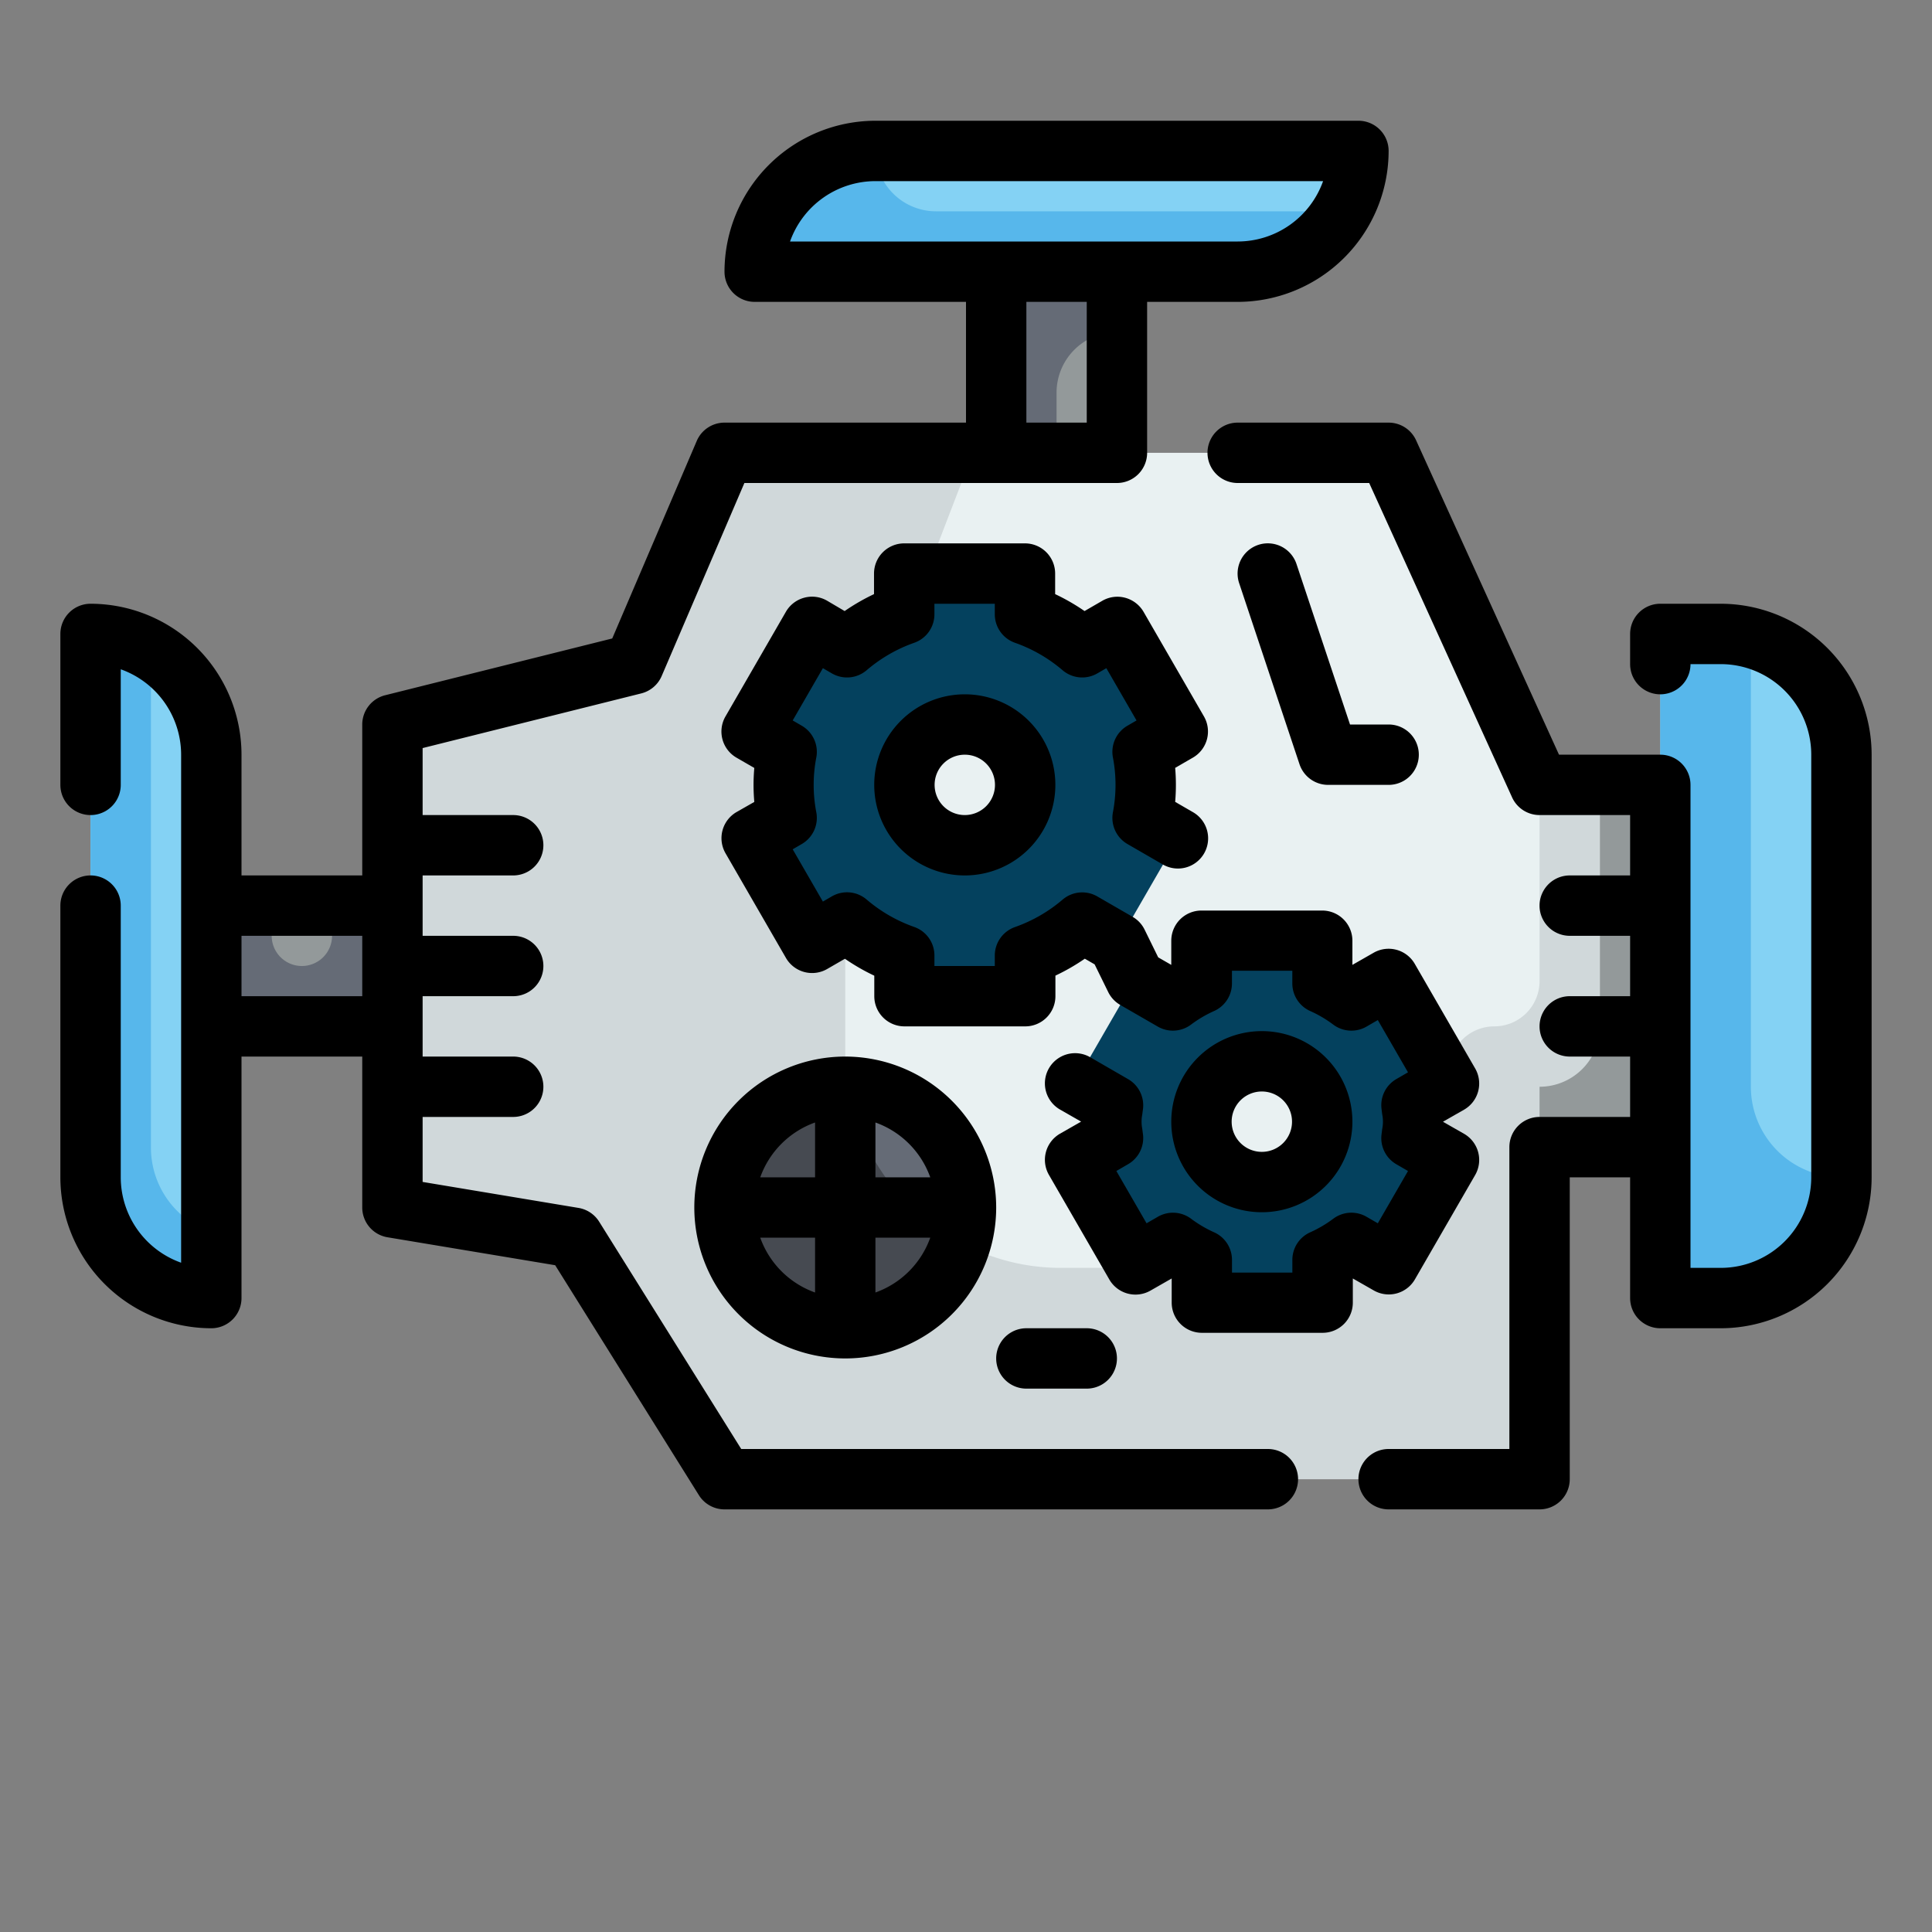 <?xml version="1.0"?>
<svg xmlns="http://www.w3.org/2000/svg" xmlns:xlink="http://www.w3.org/1999/xlink" xmlns:svgjs="http://svgjs.com/svgjs" version="1.1" width="512" height="512" x="0" y="0" viewBox="0 0 64 64" style="enable-background:new 0 0 512 512" xml:space="preserve" class=""><rect x="0" y="0" width="64" height="64" fill="#808080" stroke="none"/><g><g xmlns="http://www.w3.org/2000/svg" id="Fill_Outline" data-name="Fill Outline"><g id="Color"><path d="m7 30h6v4h-6z" fill="#93999a" data-original="#93999a"/><path d="m13 30v4h-6v-4h2v1a1 1 0 0 0 2 0v-1z" fill="#656b76" data-original="#656b76"/><path d="m55 26h-4l-5-11h-22l-3 7-8 2v16l6 1 5 8h27v-11h4z" fill="#e9f1f2" data-original="#e9f1f2"/><path d="m55 26v12h-4v11h-27l-5-8-6-1v-16l8-2 3-7h8.23l-3.75 9.76a7.059 7.059 0 0 0 -.48 2.57v7.51a7.15 7.15 0 0 0 4.9 6.79 6.952 6.952 0 0 0 2.26.37h6.34a6.5 6.5 0 0 0 6.5-6.5 1.5 1.5 0 0 1 1.5-1.5 1.5 1.5 0 0 0 1.5-1.5v-6.5z" fill="#d0d8da" data-original="#d0d8da"/><g fill="#84d2f4"><path d="m55 21h2a4 4 0 0 1 4 4v14a4 4 0 0 1 -4 4h-2a0 0 0 0 1 0 0v-22a0 0 0 0 1 0 0z" fill="#84d2f4" data-original="#84d2f4"/><path d="m3 21a4 4 0 0 1 4 4v18a0 0 0 0 1 0 0 4 4 0 0 1 -4-4v-18a0 0 0 0 1 0 0z" fill="#84d2f4" data-original="#84d2f4"/><path d="m29 5h16a0 0 0 0 1 0 0 4 4 0 0 1 -4 4h-16a0 0 0 0 1 0 0 4 4 0 0 1 4-4z" fill="#84d2f4" data-original="#84d2f4"/></g><path d="m33 9h4v6h-4z" fill="#93999a" data-original="#93999a"/><path d="m37.96 26a5.976 5.976 0 0 0 -.1-1.094l1.167-.674-2-3.464-1.167.674a5.981 5.981 0 0 0 -1.9-1.093v-1.349h-4v1.349a5.987 5.987 0 0 0 -1.895 1.093l-1.165-.674-2 3.464 1.167.674a5.752 5.752 0 0 0 0 2.188l-1.167.674 2 3.464 1.167-.674a5.987 5.987 0 0 0 1.895 1.093v1.349h4v-1.349a5.981 5.981 0 0 0 1.9-1.093l1.167.674 2-3.464-1.167-.674a5.976 5.976 0 0 0 .098-1.094zm-6 2a2 2 0 1 1 2-2 2 2 0 0 1 -2 2z" fill="#04415e" data-original="#f9e109" class=""/><path d="m46.8 37.157a4.924 4.924 0 0 0 -.055-.546l1.255-.722-2-3.464-1.242.717a4.934 4.934 0 0 0 -.954-.563v-1.422h-4v1.422a4.934 4.934 0 0 0 -.954.563l-1.242-.717-2 3.464 1.251.722a4.924 4.924 0 0 0 -.055.546 4.882 4.882 0 0 0 .055.545l-1.251.723 2 3.464 1.242-.717a4.93 4.93 0 0 0 .954.562v1.423h4v-1.423a4.93 4.93 0 0 0 .954-.562l1.242.717 2-3.464-1.251-.725a4.882 4.882 0 0 0 .051-.543zm-5 2a2 2 0 1 1 2-2 2 2 0 0 1 -2 2z" fill="#04415e" data-original="#f9e109" class=""/><circle cx="28" cy="40" fill="#656b76" r="4" data-original="#656b76"/><path d="m31.83 41.17a4 4 0 1 1 -3.83-5.17h.09a7.166 7.166 0 0 0 3.74 5.17z" fill="#464a51" data-original="#464a51" class=""/><path d="m24.9 27.77 1.16-.68a5.991 5.991 0 0 1 0-2.18l-1.16-.68 2-3.46 1.17.67a6.026 6.026 0 0 1 1.89-1.09v-1.35h.73l-2.21 5.76a7.059 7.059 0 0 0 -.48 2.57v3.27l-1.1.63z" fill="#04415e" data-original="#fcbc04" class=""/><path d="m47.45 38.11.55.31-2 3.47-1.24-.72a4.823 4.823 0 0 1 -.96.56v1.43h-4v-1.16h1.7a6.491 6.491 0 0 0 5.95-3.89z" fill="#04415e" data-original="#fcbc04" class=""/><path d="m61 39a4 4 0 0 1 -4 4h-2v-22h2a3.657 3.657 0 0 1 1 .13v14.87a3 3 0 0 0 3 3z" fill="#57b7eb" data-original="#57b7eb" class=""/><path d="m44.46 7a4.225 4.225 0 0 1 -.63.83 4.025 4.025 0 0 1 -2.83 1.17h-16a3.995 3.995 0 0 1 4-4 2.006 2.006 0 0 0 2 2z" fill="#57b7eb" data-original="#57b7eb" class=""/><path d="m7 40.82v2.18a4 4 0 0 1 -4-4v-18a3.989 3.989 0 0 1 2 .54v16.46a2.968 2.968 0 0 0 2 2.82z" fill="#57b7eb" data-original="#57b7eb" class=""/><path d="m53 26v8a2 2 0 0 1 -2 2v2h4v-12z" fill="#93999a" data-original="#93999a"/><path d="m37 9v2a2.006 2.006 0 0 0 -2 2v2h-2v-6z" fill="#656b76" data-original="#656b76"/></g><g id="Outline_copy" fill="#323232" data-name="Outline copy"><path d="m42 48h-17.446l-4.706-7.53a1 1 0 0 0 -.683-.456l-5.165-.861v-2.153h3a1 1 0 0 0 0-2h-3v-2h3a1 1 0 0 0 0-2h-3v-2h3a1 1 0 0 0 0-2h-3v-2.219l7.243-1.811a1 1 0 0 0 .676-.576l2.74-6.394h12.341a1 1 0 0 0 1-1v-5h3a5.006 5.006 0 0 0 5-5 1 1 0 0 0 -1-1h-16a5.006 5.006 0 0 0 -5 5 1 1 0 0 0 1 1h7v4h-8a1 1 0 0 0 -.919.606l-2.8 6.544-7.519 1.88a1 1 0 0 0 -.762.97v5h-4v-4a5.006 5.006 0 0 0 -5-5 1 1 0 0 0 -1 1v5a1 1 0 0 0 2 0v-3.829a3.006 3.006 0 0 1 2 2.829v16.829a3.006 3.006 0 0 1 -2-2.829v-9a1 1 0 0 0 -2 0v9a5.006 5.006 0 0 0 5 5 1 1 0 0 0 1-1v-8h4v5a1 1 0 0 0 .835.986l5.556.926 4.761 7.618a1 1 0 0 0 .848.47h18a1 1 0 0 0 0-2zm-13-42h14.829a3.006 3.006 0 0 1 -2.829 2h-14.829a3.006 3.006 0 0 1 2.829-2zm5 4h2v4h-2zm-26 23v-2h4v2z" fill="#000000" data-original="#323232" class=""/><path d="m57 20h-2a1 1 0 0 0 -1 1v1a1 1 0 0 0 2 0h1a3 3 0 0 1 3 3v14a3 3 0 0 1 -3 3h-1v-16a1 1 0 0 0 -1-1h-3.356l-4.734-10.414a1 1 0 0 0 -.91-.586h-5a1 1 0 0 0 0 2h4.356l4.734 10.414a1 1 0 0 0 .91.586h3v2h-2a1 1 0 0 0 0 2h2v2h-2a1 1 0 0 0 0 2h2v2h-3a1 1 0 0 0 -1 1v10h-4a1 1 0 0 0 0 2h5a1 1 0 0 0 1-1v-10h2v4a1 1 0 0 0 1 1h2a5.006 5.006 0 0 0 5-5v-14a5.006 5.006 0 0 0 -5-5z" fill="#000000" data-original="#323232" class=""/><path d="m28.96 26a3 3 0 1 0 3-3 3 3 0 0 0 -3 3zm4 0a1 1 0 1 1 -1-1 1 1 0 0 1 1 1z" fill="#000000" data-original="#323232" class=""/><path d="m46.866 42.389 2-3.464a1 1 0 0 0 -.366-1.366l-.7-.4.7-.4a1 1 0 0 0 .366-1.366l-2-3.464a1 1 0 0 0 -1.366-.366l-.7.4v-.8a1 1 0 0 0 -1-1h-4a1 1 0 0 0 -1 1v.8l-.433-.249-.451-.919a.992.992 0 0 0 -.4-.426l-1.167-.674a1 1 0 0 0 -1.149.106 4.972 4.972 0 0 1 -1.58.91 1 1 0 0 0 -.666.943v.346h-2v-.349a1 1 0 0 0 -.666-.943 4.972 4.972 0 0 1 -1.58-.91 1 1 0 0 0 -1.149-.106l-.3.174-1-1.732.3-.174a1 1 0 0 0 .483-1.048 4.77 4.77 0 0 1 0-1.824 1 1 0 0 0 -.483-1.048l-.3-.174 1-1.732.3.174a1 1 0 0 0 1.15-.106 4.957 4.957 0 0 1 1.579-.91 1 1 0 0 0 .666-.943v-.349h2v.349a1 1 0 0 0 .666.943 4.957 4.957 0 0 1 1.579.91 1 1 0 0 0 1.15.106l.3-.174 1 1.732-.3.174a1 1 0 0 0 -.483 1.047 4.834 4.834 0 0 1 0 1.826 1 1 0 0 0 .483 1.047l1.166.674a1 1 0 1 0 1-1.732l-.586-.339c.016-.19.024-.378.024-.563s-.008-.373-.024-.563l.586-.339a1 1 0 0 0 .367-1.366l-2-3.464a1.007 1.007 0 0 0 -.608-.466.994.994 0 0 0 -.759.1l-.588.34a6.87 6.87 0 0 0 -.974-.561v-.681a1 1 0 0 0 -1-1h-4a1 1 0 0 0 -1 1v.681a6.86 6.86 0 0 0 -.973.561l-.58-.342a.99.99 0 0 0 -.758-.1 1 1 0 0 0 -.608.466l-2 3.464a1 1 0 0 0 .366 1.37l.587.339c-.016.19-.025.378-.025.563s.009.373.025.563l-.587.335a1 1 0 0 0 -.366 1.366l2 3.464a1 1 0 0 0 1.366.37l.589-.34a6.86 6.86 0 0 0 .973.561v.679a1 1 0 0 0 1 1h4a1 1 0 0 0 1-1v-.681a6.87 6.87 0 0 0 .974-.561l.325.188.451.919a1 1 0 0 0 .4.426l1.243.717a1 1 0 0 0 1.093-.062 3.971 3.971 0 0 1 .762-.451 1 1 0 0 0 .6-.916v-.422h2v.422a1 1 0 0 0 .6.916 3.971 3.971 0 0 1 .762.451 1 1 0 0 0 1.094.062l.376-.217 1 1.731-.385.223a1 1 0 0 0 -.494.973l.024.194a1.208 1.208 0 0 1 0 .489l-.024.194a1 1 0 0 0 .494.973l.385.223-1 1.732-.376-.217a1 1 0 0 0 -1.093.061 4.02 4.02 0 0 1 -.762.451 1 1 0 0 0 -.6.916v.423h-2v-.423a1 1 0 0 0 -.6-.916 4.02 4.02 0 0 1 -.762-.451 1 1 0 0 0 -1.092-.061l-.376.217-1-1.732.384-.223a1 1 0 0 0 .5-.973l-.025-.194a1.257 1.257 0 0 1 0-.489l.025-.194a1 1 0 0 0 -.5-.973l-1.251-.723a1 1 0 0 0 -1 1.733l.7.4-.7.4a1 1 0 0 0 -.366 1.366l2 3.464a1 1 0 0 0 1.366.366l.7-.4v.8a1 1 0 0 0 1 1h4a1 1 0 0 0 1-1v-.8l.7.4a1 1 0 0 0 1.352-.362z" fill="#000000" data-original="#323232" class=""/><path d="m41.8 40.157a3 3 0 1 0 -3-3 3 3 0 0 0 3 3zm0-4a1 1 0 1 1 -1 1 1 1 0 0 1 1-1z" fill="#000000" data-original="#323232" class=""/><path d="m28 35a5 5 0 1 0 5 5 5.006 5.006 0 0 0 -5-5zm2.816 4h-1.816v-1.816a3 3 0 0 1 1.816 1.816zm-3.816-1.816v1.816h-1.816a3 3 0 0 1 1.816-1.816zm-1.816 3.816h1.816v1.816a3 3 0 0 1 -1.816-1.816zm3.816 1.816v-1.816h1.816a3 3 0 0 1 -1.816 1.816z" fill="#000000" data-original="#323232" class=""/><path d="m44 26h2a1 1 0 0 0 0-2h-1.279l-1.773-5.316a1 1 0 1 0 -1.9.632l2 6a1 1 0 0 0 .952.684z" fill="#000000" data-original="#323232" class=""/><path d="m34 46h2a1 1 0 0 0 0-2h-2a1 1 0 0 0 0 2z" fill="#000000" data-original="#323232" class=""/></g></g></g></svg>
